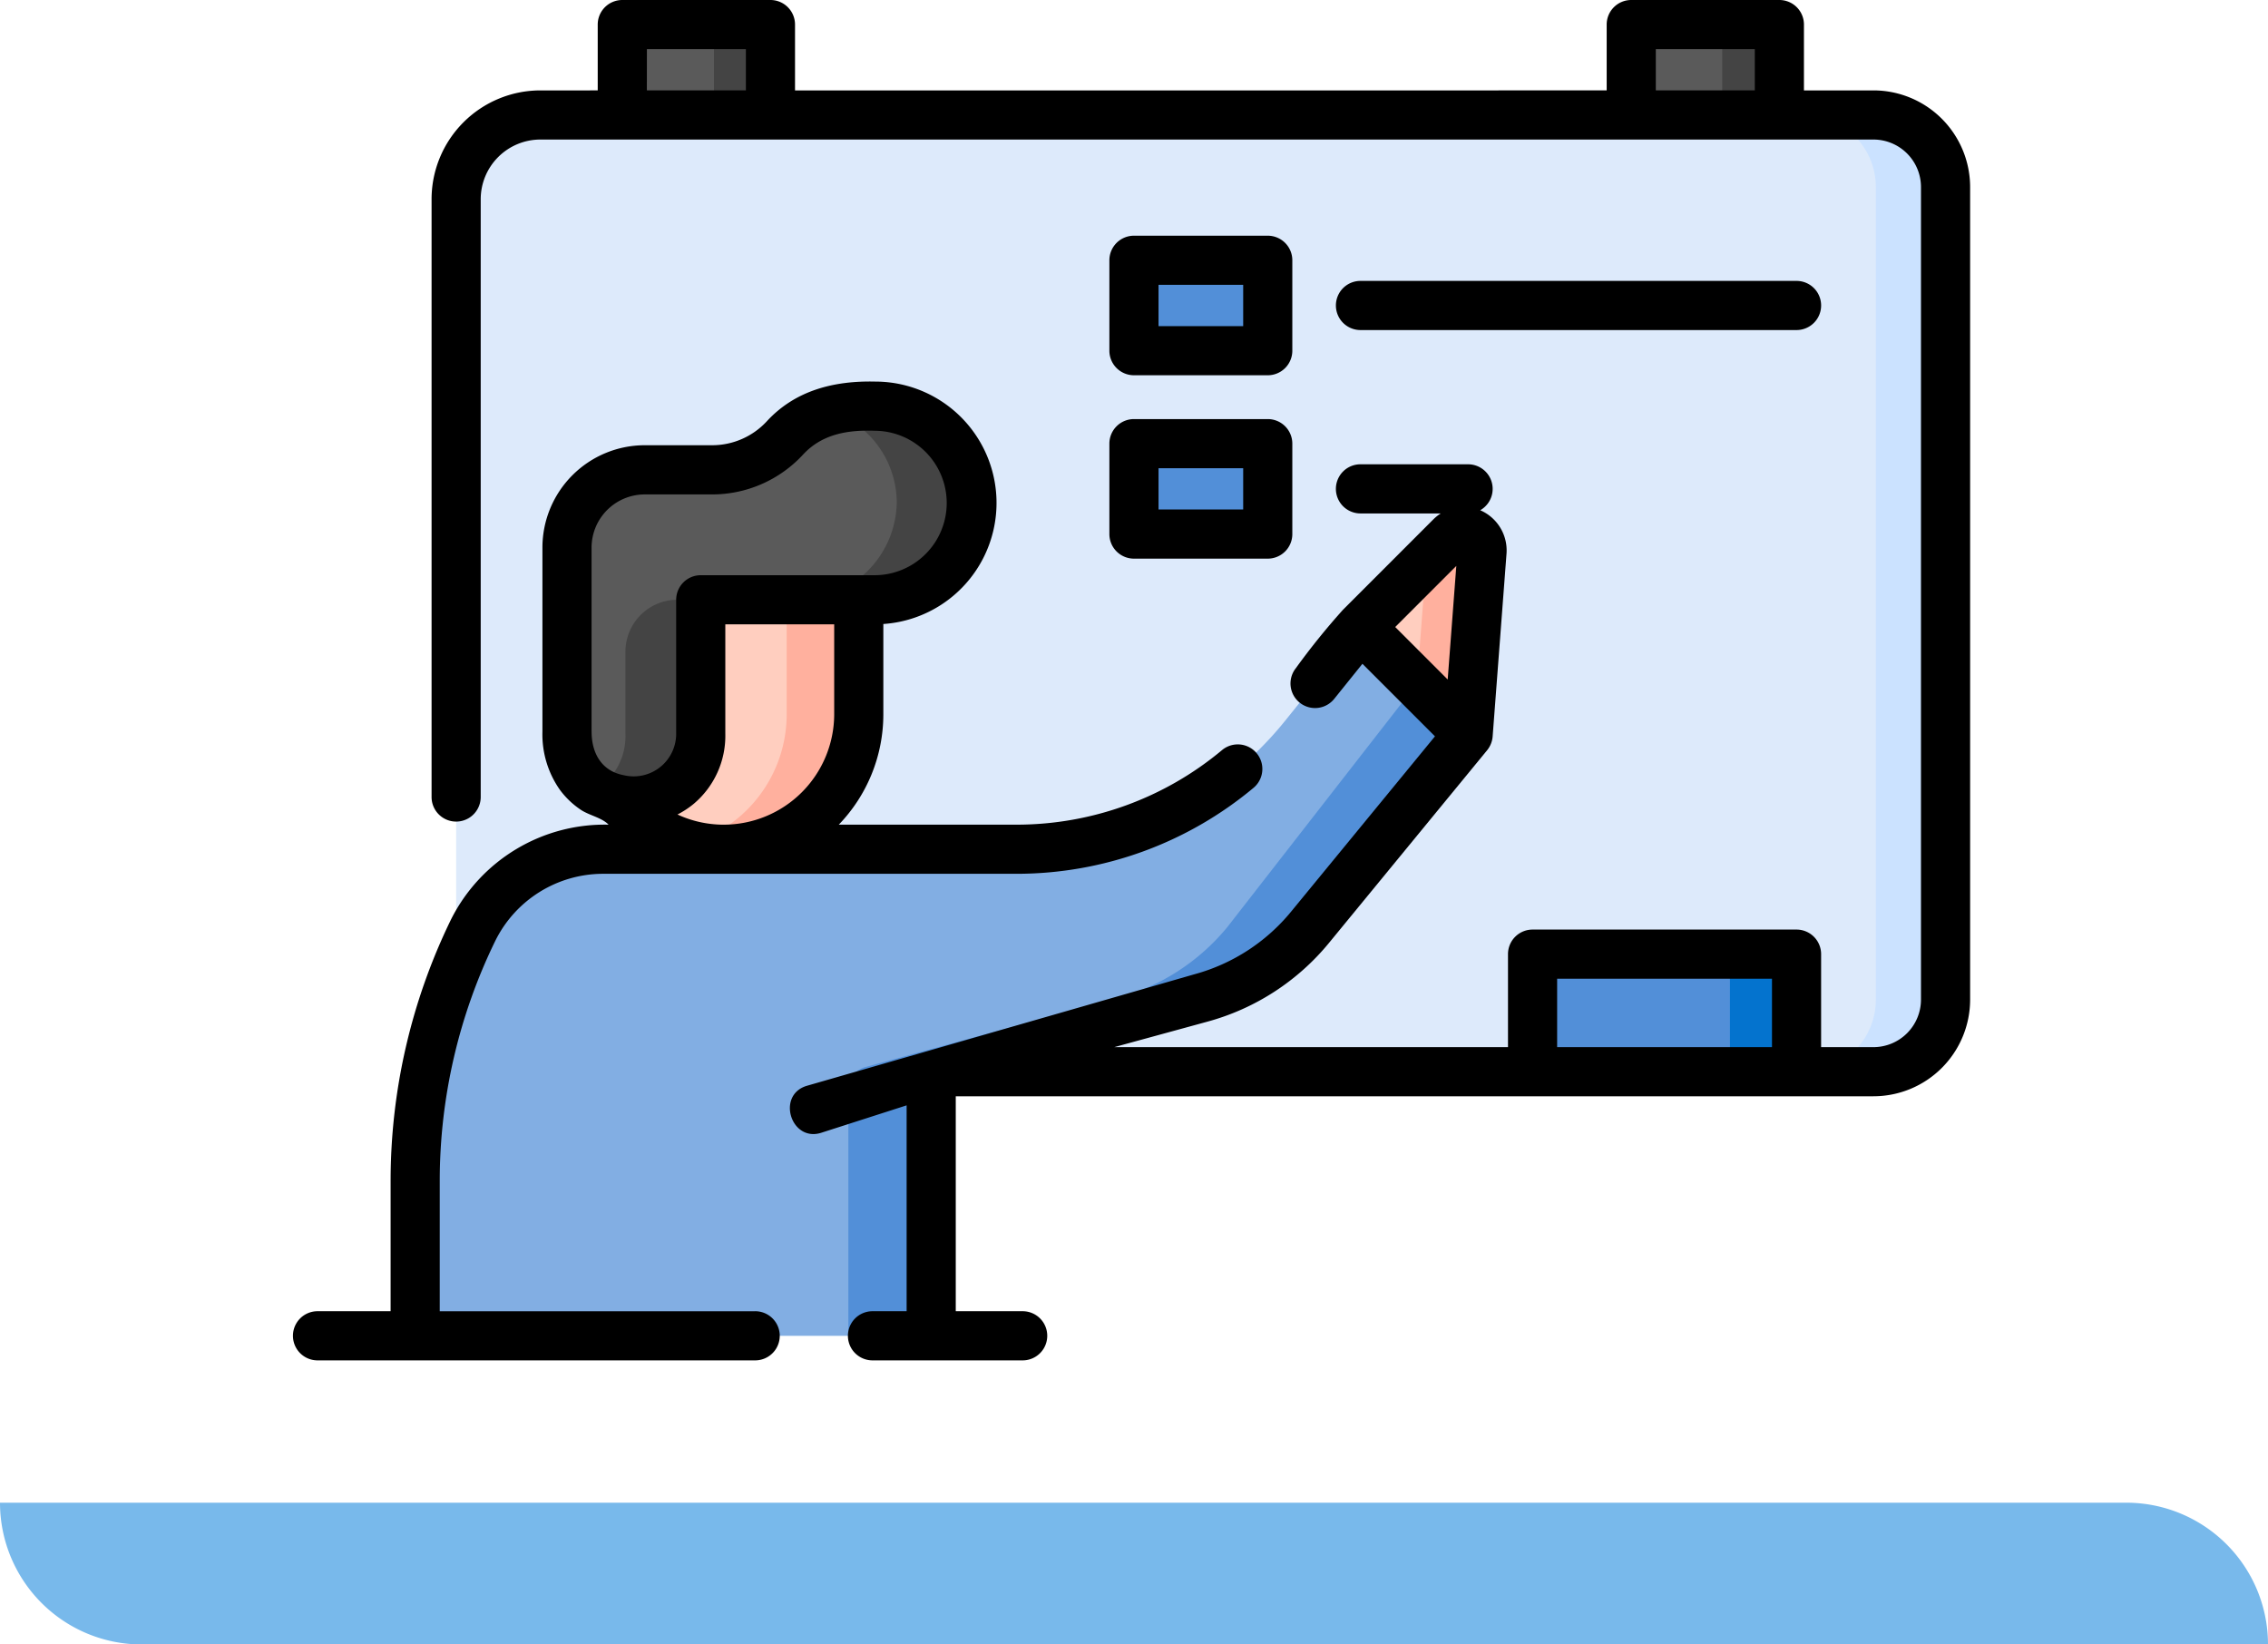 <svg xmlns="http://www.w3.org/2000/svg" width="240" height="174" viewBox="0 0 240 174">
  <g id="Group_310" data-name="Group 310" transform="translate(-300 -4186)">
    <path id="Rectangle_41" data-name="Rectangle 41" d="M0,0H225a15,15,0,0,1,15,15v0a0,0,0,0,1,0,0H15A15,15,0,0,1,0,0V0A0,0,0,0,1,0,0Z" transform="translate(300 4345)" fill="#78b9eb"/>
    <g id="teacher" transform="translate(331 4137.632)">
      <g id="Group_307" data-name="Group 307" transform="translate(0 48.368)">
        <g id="Group_305" data-name="Group 305" transform="translate(12.933 2.6)">
          <path id="Path_421" data-name="Path 421" d="M116.225,55.868v9.564l-7.7,1.8-7.976-1.8V55.868Z" transform="translate(-78.629 -55.868)" fill="#5a5a5a"/>
          <path id="Path_422" data-name="Path 422" d="M131.259,55.869v9.563l-3.849,1.8-2.13-1.8V57.587a1.719,1.719,0,0,0-1.719-1.719h7.7Z" transform="translate(-93.662 -55.868)" fill="#444"/>
          <path id="Path_423" data-name="Path 423" d="M424.225,55.868v9.564l-8.014,1.458-7.661-1.458V55.868Z" transform="translate(-279.864 -55.868)" fill="#5a5a5a"/>
          <path id="Path_424" data-name="Path 424" d="M439.128,55.869v9.563l-3.884.707-2.165-.707V57.587a1.719,1.719,0,0,0-1.719-1.719h7.768Z" transform="translate(-294.767 -55.868)" fill="#444"/>
          <path id="Path_425" data-name="Path 425" d="M207.429,91.086v85.98a7.628,7.628,0,0,1-7.628,7.628h-8.141l-13.968-2.257-13.968,2.257H58.732a8.914,8.914,0,0,1-8.912-8.912V92.37a8.914,8.914,0,0,1,8.912-8.912H199.8A7.628,7.628,0,0,1,207.429,91.086Z" transform="translate(-45.484 -73.894)" fill="#ddeafb"/>
          <path id="Path_426" data-name="Path 426" d="M476.216,91.084v85.983a7.627,7.627,0,0,1-7.63,7.626H461.21a7.629,7.629,0,0,0,7.629-7.626V91.084a7.629,7.629,0,0,0-7.629-7.626h7.376A7.627,7.627,0,0,1,476.216,91.084Z" transform="translate(-314.27 -73.894)" fill="#cbe2ff"/>
          <path id="Path_427" data-name="Path 427" d="M378.42,339.618h27.936v12.441H378.42Z" transform="translate(-260.178 -241.26)" fill="#528fd8"/>
          <path id="Path_428" data-name="Path 428" d="M440.481,339.618v12.44h-7.047V342.4a2.783,2.783,0,0,0-2.783-2.783h9.831Z" transform="translate(-294.304 -241.259)" fill="#0473ce"/>
          <path id="Path_429" data-name="Path 429" d="M337.284,235.857l-7.609-2.6-3.785-8.79,4.961-4.964,4.333-3.092C335.782,215.034,337.284,235.857,337.284,235.857Z" transform="translate(-225.857 -160.716)" fill="#ffcebf"/>
          <path id="Path_430" data-name="Path 430" d="M348.108,212.681l-1.473,19.408-4.761-1.629-.657-3.789.743-9.794a1.2,1.2,0,0,0-1.758-1.145l4.579-4.579A1.953,1.953,0,0,1,348.108,212.681Z" transform="translate(-235.208 -156.949)" fill="#ffb09e"/>
          <path id="Path_431" data-name="Path 431" d="M148.733,251.159l-16.708,20.355a22.74,22.74,0,0,1-11.588,7.508L93.7,286.333a2.428,2.428,0,0,0-1.788,2.343v26.092H37.31v-16.4a60.375,60.375,0,0,1,6.146-26.539,15.258,15.258,0,0,1,13.7-8.545h43.808a36.459,36.459,0,0,0,28.417-13.612l7.962-9.9,5.976,5.976Z" transform="translate(-37.31 -176.022)" fill="#82aee3"/>
          <path id="Path_432" data-name="Path 432" d="M235.127,262.422l-16.708,20.355a22.74,22.74,0,0,1-11.588,7.508L180.1,297.6a2.428,2.428,0,0,0-1.788,2.343v26.092h-8.77V299.938a2.429,2.429,0,0,1,1.788-2.343l26.733-7.311a22.74,22.74,0,0,0,11.588-7.508l20.063-25.769Z" transform="translate(-123.704 -187.285)" fill="#528fd8"/>
          <path id="Path_433" data-name="Path 433" d="M118.87,228.273v13.213a14.287,14.287,0,0,1-14.289,14.285c-.3,0-.6-.008-.892-.031A14.278,14.278,0,0,1,90.3,241.486V228.273Z" transform="translate(-71.929 -168.511)" fill="#ffcebf"/>
          <path id="Path_434" data-name="Path 434" d="M256.736,127.815h14.159v9.567H256.736Z" transform="translate(-180.675 -102.875)" fill="#528fd8"/>
          <path id="Path_435" data-name="Path 435" d="M256.736,183.79h14.159v9.566H256.736Z" transform="translate(-180.675 -139.447)" fill="#528fd8"/>
          <path id="Path_436" data-name="Path 436" d="M118.873,228.278v13.21a14.286,14.286,0,0,1-14.288,14.285c-.3,0-.6-.007-.894-.028a13.957,13.957,0,0,1-2.919-.489A14.274,14.274,0,0,1,90.3,241.488v-13.21Z" transform="translate(-71.932 -168.514)" fill="#ffcebf"/>
          <path id="Path_437" data-name="Path 437" d="M138.611,228.278v13.21a14.286,14.286,0,0,1-14.288,14.285c-.3,0-.6-.007-.894-.028a13.957,13.957,0,0,1-2.919-.489,14.288,14.288,0,0,0,10.475-13.768v-13.21Z" transform="translate(-91.67 -168.514)" fill="#ffb09e"/>
          <path id="Path_438" data-name="Path 438" d="M126.528,182.544a10.237,10.237,0,0,1-10.24,10.24H97.82v14.171c0,6.51-6.985,8.607-11.137,5.969a6.57,6.57,0,0,1-3-5.512c-.01-.218-.014-.444-.014-.666V187.262a8.221,8.221,0,0,1,8.222-8.226h7.144a10.7,10.7,0,0,0,5.952-1.889c1.956-1.371,2.664-2.847,5.213-3.969a13.712,13.712,0,0,1,6.087-.877A10.24,10.24,0,0,1,126.528,182.544Z" transform="translate(-67.6 -131.925)" fill="#5a5a5a"/>
          <g id="Group_304" data-name="Group 304" transform="translate(17.703 40.355)">
            <path id="Path_439" data-name="Path 439" d="M88.38,200.158a7.006,7.006,0,0,1,.5-.61C88.706,199.742,88.539,199.947,88.38,200.158Z" transform="translate(-88.38 -190.098)" fill="#444"/>
            <path id="Path_440" data-name="Path 440" d="M101.026,231.438H103.5v14.171c0,6.51-6.985,8.607-11.137,5.969a6.709,6.709,0,0,0,3.165-5.969v-8.669A5.5,5.5,0,0,1,101.026,231.438Z" transform="translate(-90.98 -210.934)" fill="#444"/>
            <path id="Path_441" data-name="Path 441" d="M172.545,182.551a10.237,10.237,0,0,1-10.24,10.24h-8.2a10.471,10.471,0,0,0,10.472-10.233,10.245,10.245,0,0,0-7.207-9.792,15.715,15.715,0,0,1,4.94-.458A10.24,10.24,0,0,1,172.545,182.551Z" transform="translate(-131.319 -172.286)" fill="#444"/>
          </g>
        </g>
        <g id="Group_306" data-name="Group 306">
          <path id="Path_442" data-name="Path 442" d="M194.9,57.933h-7.357V50.968a2.6,2.6,0,0,0-2.6-2.6H169.268a2.6,2.6,0,0,0-2.6,2.6v6.965H80.778V50.968a2.6,2.6,0,0,0-2.6-2.6H62.5a2.6,2.6,0,0,0-2.6,2.6v6.965H53.83A11.525,11.525,0,0,0,42.318,69.445V132.7a2.6,2.6,0,1,0,5.2,0V69.445a6.319,6.319,0,0,1,6.312-6.312H194.9a5.034,5.034,0,0,1,5.028,5.028v85.977a5.034,5.034,0,0,1-5.028,5.028h-5.541v-9.84a2.6,2.6,0,0,0-2.6-2.6H158.825a2.6,2.6,0,0,0-2.6,2.6v9.84H114.557l9.837-2.69a25.2,25.2,0,0,0,12.913-8.367l16.708-20.355a2.641,2.641,0,0,0,.585-1.45l1.473-19.406a4.633,4.633,0,0,0-2.787-4.542,2.6,2.6,0,0,0-1.28-4.861H140.613a2.6,2.6,0,0,0,0,5.2h8.5a4.635,4.635,0,0,0-.8.641l-9.541,9.541a74.851,74.851,0,0,0-4.993,6.186,2.6,2.6,0,0,0,4.052,3.259l2.991-3.718,7.676,7.676-15.213,18.533a20.033,20.033,0,0,1-10.265,6.65L81.971,163.274c-3.179,1.019-1.6,5.971,1.587,4.951l9.03-2.9v21.784H88.976a2.6,2.6,0,0,0,0,5.2h15.893a2.6,2.6,0,1,0,0-5.2H97.788V164.365H194.9a10.239,10.239,0,0,0,10.228-10.228V68.161A10.239,10.239,0,0,0,194.9,57.933Zm-23.032-4.366h10.475v4.364H171.868Zm-106.764,0H75.579v4.364H65.1Zm85.653,54.68-.912,12.019-5.553-5.553Zm10.669,50.918v-7.24H184.16v7.24Z" transform="translate(-27.649 -48.368)"/>
          <path id="Path_443" data-name="Path 443" d="M48.913,263.205H15.533V249.4a57.929,57.929,0,0,1,5.881-25.395,12.738,12.738,0,0,1,11.365-7.089H76.586a39.13,39.13,0,0,0,25.081-9.112,2.6,2.6,0,0,0-3.338-3.987,33.922,33.922,0,0,1-21.743,7.9H57.76a16.819,16.819,0,0,0,4.715-11.685v-9.547a12.84,12.84,0,0,0-.853-25.651c-4.328-.1-8.448.906-11.482,4.206a7.874,7.874,0,0,1-5.77,2.529H37.226A10.836,10.836,0,0,0,26.4,182.4V201.88a10.185,10.185,0,0,0,1.868,6.179,8.918,8.918,0,0,0,2.183,2.077c.9.607,2.223.826,2.95,1.582a18.192,18.192,0,0,0-16.66,10A63.141,63.141,0,0,0,10.334,249.4v13.8H2.6a2.6,2.6,0,1,0,0,5.2H48.913a2.6,2.6,0,1,0,0-5.2Zm-4.061-51.51a11.621,11.621,0,0,1-4.161-1.053,9.592,9.592,0,0,0,1.711-1.123,9.415,9.415,0,0,0,3.351-7.431V190.517H57.275v9.515a11.7,11.7,0,0,1-11.689,11.685C45.311,211.718,45.078,211.711,44.851,211.695ZM31.6,201.88V182.4a5.631,5.631,0,0,1,5.622-5.626H44.37a13.089,13.089,0,0,0,9.6-4.206c2.043-2.223,4.815-2.634,7.657-2.529a7.642,7.642,0,0,1,0,15.283H43.153a2.6,2.6,0,0,0-2.6,2.6v14.171a4.5,4.5,0,0,1-5.576,4.384c-2.322-.443-3.374-2.334-3.374-4.592Z" transform="translate(0 -124.459)"/>
          <path id="Path_444" data-name="Path 444" d="M251.836,135.081h14.159a2.6,2.6,0,0,0,2.6-2.6v-9.566a2.6,2.6,0,0,0-2.6-2.6H251.836a2.6,2.6,0,0,0-2.6,2.6v9.566A2.6,2.6,0,0,0,251.836,135.081Zm2.6-9.567h8.959v4.367h-8.959Z" transform="translate(-162.841 -95.375)"/>
          <path id="Path_445" data-name="Path 445" d="M249.236,188.457a2.6,2.6,0,0,0,2.6,2.6h14.159a2.6,2.6,0,0,0,2.6-2.6V178.89a2.6,2.6,0,0,0-2.6-2.6H251.836a2.6,2.6,0,0,0-2.6,2.6Zm5.2-6.967h8.959v4.367h-8.959Z" transform="translate(-162.841 -131.947)"/>
          <path id="Path_446" data-name="Path 446" d="M320.986,139.314h46.146a2.6,2.6,0,1,0,0-5.2H320.986a2.6,2.6,0,0,0,0,5.2Z" transform="translate(-208.021 -104.391)"/>
        </g>
      </g>
    </g>
  </g>
</svg>
